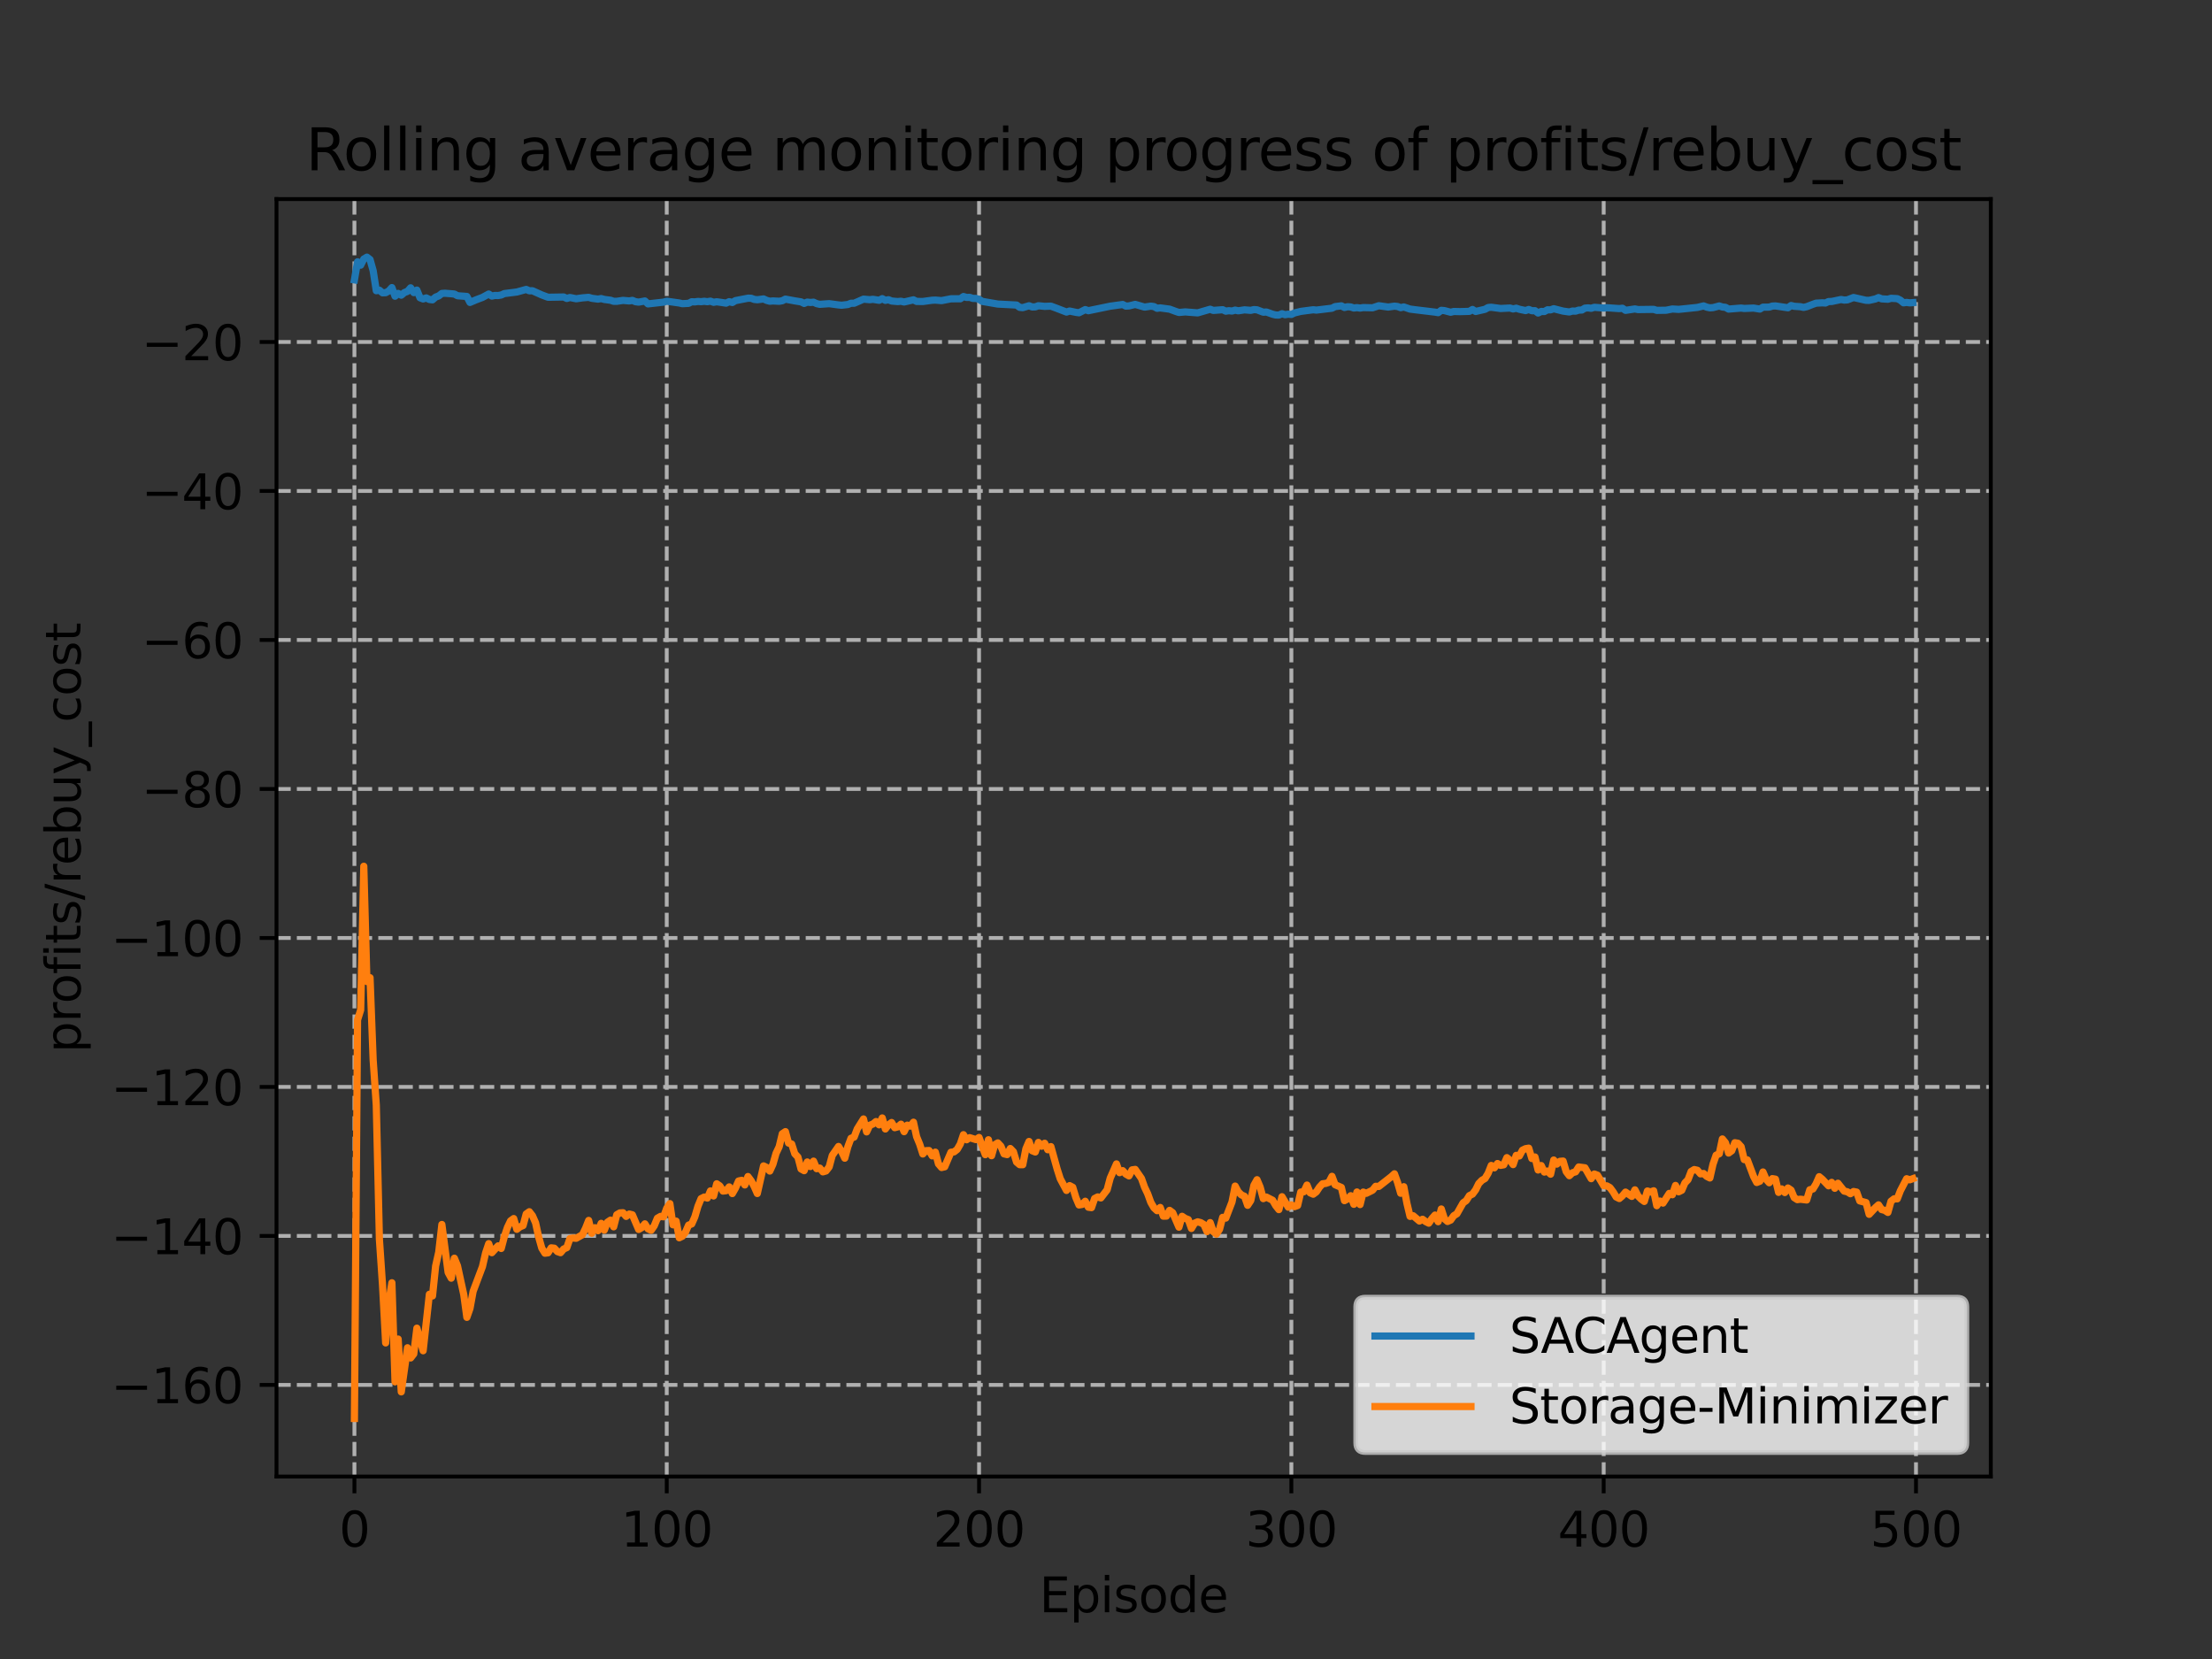 <?xml version="1.0" encoding="utf-8" standalone="no"?>
<!DOCTYPE svg PUBLIC "-//W3C//DTD SVG 1.1//EN"
  "http://www.w3.org/Graphics/SVG/1.1/DTD/svg11.dtd">
<svg xmlns:xlink="http://www.w3.org/1999/xlink" width="460.8pt" height="345.6pt" viewBox="0 0 460.8 345.6" xmlns="http://www.w3.org/2000/svg" version="1.1">
 <rect x="0" y="0" width="460.8" height="345.6" fill="#333333" stroke="none"/>
 <defs>
  <style type="text/css">*{stroke-linejoin: round; stroke-linecap: butt}</style>
 </defs>
 <g id="figure_1">
  <g id="patch_1">
   <path d="M 0 345.6 
L 460.8 345.6 
L 460.8 0 
L 0 0 
L 0 345.6 
z
" style="fill: none"/>
  </g>
  <g id="axes_1">
   <g id="patch_2">
    <path d="M 57.6 307.584 
L 414.72 307.584 
L 414.72 41.472 
L 57.6 41.472 
L 57.6 307.584 
z
" style="fill: none"/>
   </g>
   <g id="matplotlib.axis_1">
    <g id="xtick_1">
     <g id="line2d_1">
      <path d="M 73.833 307.584 
L 73.833 41.472 
" clip-path="url(#p6391b666ee)" style="fill: none; stroke-dasharray: 2.96,1.28; stroke-dashoffset: 0; stroke: #b0b0b0; stroke-width: 0.8"/>
     </g>
     <g id="line2d_2">
      <defs>
       <path id="mc2b75096ac" d="M 0 0 
L 0 3.5 
" style="stroke: #000000; stroke-width: 0.8"/>
      </defs>
      <g>
       <use xlink:href="#mc2b75096ac" x="73.833" y="307.584" style="stroke: #000000; stroke-width: 0.8"/>
      </g>
     </g>
     <g id="text_1">
      <!-- 0 -->
      <g transform="translate(70.651 322.182)scale(0.1 -0.1)">
       <defs>
        <path id="DejaVuSans-30" d="M 2034 4250 
Q 1547 4250 1301 3770 
Q 1056 3291 1056 2328 
Q 1056 1369 1301 889 
Q 1547 409 2034 409 
Q 2525 409 2770 889 
Q 3016 1369 3016 2328 
Q 3016 3291 2770 3770 
Q 2525 4250 2034 4250 
z
M 2034 4750 
Q 2819 4750 3233 4129 
Q 3647 3509 3647 2328 
Q 3647 1150 3233 529 
Q 2819 -91 2034 -91 
Q 1250 -91 836 529 
Q 422 1150 422 2328 
Q 422 3509 836 4129 
Q 1250 4750 2034 4750 
z
" transform="scale(0.016)"/>
       </defs>
       <use xlink:href="#DejaVuSans-30"/>
      </g>
     </g>
    </g>
    <g id="xtick_2">
     <g id="line2d_3">
      <path d="M 138.894 307.584 
L 138.894 41.472 
" clip-path="url(#p6391b666ee)" style="fill: none; stroke-dasharray: 2.96,1.28; stroke-dashoffset: 0; stroke: #b0b0b0; stroke-width: 0.8"/>
     </g>
     <g id="line2d_4">
      <g>
       <use xlink:href="#mc2b75096ac" x="138.894" y="307.584" style="stroke: #000000; stroke-width: 0.8"/>
      </g>
     </g>
     <g id="text_2">
      <!-- 100 -->
      <g transform="translate(129.35 322.182)scale(0.1 -0.1)">
       <defs>
        <path id="DejaVuSans-31" d="M 794 531 
L 1825 531 
L 1825 4091 
L 703 3866 
L 703 4441 
L 1819 4666 
L 2450 4666 
L 2450 531 
L 3481 531 
L 3481 0 
L 794 0 
L 794 531 
z
" transform="scale(0.016)"/>
       </defs>
       <use xlink:href="#DejaVuSans-31"/>
       <use xlink:href="#DejaVuSans-30" x="63.623"/>
       <use xlink:href="#DejaVuSans-30" x="127.246"/>
      </g>
     </g>
    </g>
    <g id="xtick_3">
     <g id="line2d_5">
      <path d="M 203.955 307.584 
L 203.955 41.472 
" clip-path="url(#p6391b666ee)" style="fill: none; stroke-dasharray: 2.96,1.28; stroke-dashoffset: 0; stroke: #b0b0b0; stroke-width: 0.8"/>
     </g>
     <g id="line2d_6">
      <g>
       <use xlink:href="#mc2b75096ac" x="203.955" y="307.584" style="stroke: #000000; stroke-width: 0.8"/>
      </g>
     </g>
     <g id="text_3">
      <!-- 200 -->
      <g transform="translate(194.411 322.182)scale(0.1 -0.1)">
       <defs>
        <path id="DejaVuSans-32" d="M 1228 531 
L 3431 531 
L 3431 0 
L 469 0 
L 469 531 
Q 828 903 1448 1529 
Q 2069 2156 2228 2338 
Q 2531 2678 2651 2914 
Q 2772 3150 2772 3378 
Q 2772 3750 2511 3984 
Q 2250 4219 1831 4219 
Q 1534 4219 1204 4116 
Q 875 4013 500 3803 
L 500 4441 
Q 881 4594 1212 4672 
Q 1544 4750 1819 4750 
Q 2544 4750 2975 4387 
Q 3406 4025 3406 3419 
Q 3406 3131 3298 2873 
Q 3191 2616 2906 2266 
Q 2828 2175 2409 1742 
Q 1991 1309 1228 531 
z
" transform="scale(0.016)"/>
       </defs>
       <use xlink:href="#DejaVuSans-32"/>
       <use xlink:href="#DejaVuSans-30" x="63.623"/>
       <use xlink:href="#DejaVuSans-30" x="127.246"/>
      </g>
     </g>
    </g>
    <g id="xtick_4">
     <g id="line2d_7">
      <path d="M 269.016 307.584 
L 269.016 41.472 
" clip-path="url(#p6391b666ee)" style="fill: none; stroke-dasharray: 2.96,1.28; stroke-dashoffset: 0; stroke: #b0b0b0; stroke-width: 0.8"/>
     </g>
     <g id="line2d_8">
      <g>
       <use xlink:href="#mc2b75096ac" x="269.016" y="307.584" style="stroke: #000000; stroke-width: 0.8"/>
      </g>
     </g>
     <g id="text_4">
      <!-- 300 -->
      <g transform="translate(259.472 322.182)scale(0.1 -0.1)">
       <defs>
        <path id="DejaVuSans-33" d="M 2597 2516 
Q 3050 2419 3304 2112 
Q 3559 1806 3559 1356 
Q 3559 666 3084 287 
Q 2609 -91 1734 -91 
Q 1441 -91 1130 -33 
Q 819 25 488 141 
L 488 750 
Q 750 597 1062 519 
Q 1375 441 1716 441 
Q 2309 441 2620 675 
Q 2931 909 2931 1356 
Q 2931 1769 2642 2001 
Q 2353 2234 1838 2234 
L 1294 2234 
L 1294 2753 
L 1863 2753 
Q 2328 2753 2575 2939 
Q 2822 3125 2822 3475 
Q 2822 3834 2567 4026 
Q 2313 4219 1838 4219 
Q 1578 4219 1281 4162 
Q 984 4106 628 3988 
L 628 4550 
Q 988 4650 1302 4700 
Q 1616 4750 1894 4750 
Q 2613 4750 3031 4423 
Q 3450 4097 3450 3541 
Q 3450 3153 3228 2886 
Q 3006 2619 2597 2516 
z
" transform="scale(0.016)"/>
       </defs>
       <use xlink:href="#DejaVuSans-33"/>
       <use xlink:href="#DejaVuSans-30" x="63.623"/>
       <use xlink:href="#DejaVuSans-30" x="127.246"/>
      </g>
     </g>
    </g>
    <g id="xtick_5">
     <g id="line2d_9">
      <path d="M 334.077 307.584 
L 334.077 41.472 
" clip-path="url(#p6391b666ee)" style="fill: none; stroke-dasharray: 2.96,1.28; stroke-dashoffset: 0; stroke: #b0b0b0; stroke-width: 0.8"/>
     </g>
     <g id="line2d_10">
      <g>
       <use xlink:href="#mc2b75096ac" x="334.077" y="307.584" style="stroke: #000000; stroke-width: 0.8"/>
      </g>
     </g>
     <g id="text_5">
      <!-- 400 -->
      <g transform="translate(324.533 322.182)scale(0.1 -0.1)">
       <defs>
        <path id="DejaVuSans-34" d="M 2419 4116 
L 825 1625 
L 2419 1625 
L 2419 4116 
z
M 2253 4666 
L 3047 4666 
L 3047 1625 
L 3713 1625 
L 3713 1100 
L 3047 1100 
L 3047 0 
L 2419 0 
L 2419 1100 
L 313 1100 
L 313 1709 
L 2253 4666 
z
" transform="scale(0.016)"/>
       </defs>
       <use xlink:href="#DejaVuSans-34"/>
       <use xlink:href="#DejaVuSans-30" x="63.623"/>
       <use xlink:href="#DejaVuSans-30" x="127.246"/>
      </g>
     </g>
    </g>
    <g id="xtick_6">
     <g id="line2d_11">
      <path d="M 399.138 307.584 
L 399.138 41.472 
" clip-path="url(#p6391b666ee)" style="fill: none; stroke-dasharray: 2.96,1.28; stroke-dashoffset: 0; stroke: #b0b0b0; stroke-width: 0.8"/>
     </g>
     <g id="line2d_12">
      <g>
       <use xlink:href="#mc2b75096ac" x="399.138" y="307.584" style="stroke: #000000; stroke-width: 0.8"/>
      </g>
     </g>
     <g id="text_6">
      <!-- 500 -->
      <g transform="translate(389.594 322.182)scale(0.1 -0.1)">
       <defs>
        <path id="DejaVuSans-35" d="M 691 4666 
L 3169 4666 
L 3169 4134 
L 1269 4134 
L 1269 2991 
Q 1406 3038 1543 3061 
Q 1681 3084 1819 3084 
Q 2600 3084 3056 2656 
Q 3513 2228 3513 1497 
Q 3513 744 3044 326 
Q 2575 -91 1722 -91 
Q 1428 -91 1123 -41 
Q 819 9 494 109 
L 494 744 
Q 775 591 1075 516 
Q 1375 441 1709 441 
Q 2250 441 2565 725 
Q 2881 1009 2881 1497 
Q 2881 1984 2565 2268 
Q 2250 2553 1709 2553 
Q 1456 2553 1204 2497 
Q 953 2441 691 2322 
L 691 4666 
z
" transform="scale(0.016)"/>
       </defs>
       <use xlink:href="#DejaVuSans-35"/>
       <use xlink:href="#DejaVuSans-30" x="63.623"/>
       <use xlink:href="#DejaVuSans-30" x="127.246"/>
      </g>
     </g>
    </g>
    <g id="text_7">
     <!-- Episode -->
     <g transform="translate(216.523 335.861)scale(0.1 -0.1)">
      <defs>
       <path id="DejaVuSans-45" d="M 628 4666 
L 3578 4666 
L 3578 4134 
L 1259 4134 
L 1259 2753 
L 3481 2753 
L 3481 2222 
L 1259 2222 
L 1259 531 
L 3634 531 
L 3634 0 
L 628 0 
L 628 4666 
z
" transform="scale(0.016)"/>
       <path id="DejaVuSans-70" d="M 1159 525 
L 1159 -1331 
L 581 -1331 
L 581 3500 
L 1159 3500 
L 1159 2969 
Q 1341 3281 1617 3432 
Q 1894 3584 2278 3584 
Q 2916 3584 3314 3078 
Q 3713 2572 3713 1747 
Q 3713 922 3314 415 
Q 2916 -91 2278 -91 
Q 1894 -91 1617 61 
Q 1341 213 1159 525 
z
M 3116 1747 
Q 3116 2381 2855 2742 
Q 2594 3103 2138 3103 
Q 1681 3103 1420 2742 
Q 1159 2381 1159 1747 
Q 1159 1113 1420 752 
Q 1681 391 2138 391 
Q 2594 391 2855 752 
Q 3116 1113 3116 1747 
z
" transform="scale(0.016)"/>
       <path id="DejaVuSans-69" d="M 603 3500 
L 1178 3500 
L 1178 0 
L 603 0 
L 603 3500 
z
M 603 4863 
L 1178 4863 
L 1178 4134 
L 603 4134 
L 603 4863 
z
" transform="scale(0.016)"/>
       <path id="DejaVuSans-73" d="M 2834 3397 
L 2834 2853 
Q 2591 2978 2328 3040 
Q 2066 3103 1784 3103 
Q 1356 3103 1142 2972 
Q 928 2841 928 2578 
Q 928 2378 1081 2264 
Q 1234 2150 1697 2047 
L 1894 2003 
Q 2506 1872 2764 1633 
Q 3022 1394 3022 966 
Q 3022 478 2636 193 
Q 2250 -91 1575 -91 
Q 1294 -91 989 -36 
Q 684 19 347 128 
L 347 722 
Q 666 556 975 473 
Q 1284 391 1588 391 
Q 1994 391 2212 530 
Q 2431 669 2431 922 
Q 2431 1156 2273 1281 
Q 2116 1406 1581 1522 
L 1381 1569 
Q 847 1681 609 1914 
Q 372 2147 372 2553 
Q 372 3047 722 3315 
Q 1072 3584 1716 3584 
Q 2034 3584 2315 3537 
Q 2597 3491 2834 3397 
z
" transform="scale(0.016)"/>
       <path id="DejaVuSans-6f" d="M 1959 3097 
Q 1497 3097 1228 2736 
Q 959 2375 959 1747 
Q 959 1119 1226 758 
Q 1494 397 1959 397 
Q 2419 397 2687 759 
Q 2956 1122 2956 1747 
Q 2956 2369 2687 2733 
Q 2419 3097 1959 3097 
z
M 1959 3584 
Q 2709 3584 3137 3096 
Q 3566 2609 3566 1747 
Q 3566 888 3137 398 
Q 2709 -91 1959 -91 
Q 1206 -91 779 398 
Q 353 888 353 1747 
Q 353 2609 779 3096 
Q 1206 3584 1959 3584 
z
" transform="scale(0.016)"/>
       <path id="DejaVuSans-64" d="M 2906 2969 
L 2906 4863 
L 3481 4863 
L 3481 0 
L 2906 0 
L 2906 525 
Q 2725 213 2448 61 
Q 2172 -91 1784 -91 
Q 1150 -91 751 415 
Q 353 922 353 1747 
Q 353 2572 751 3078 
Q 1150 3584 1784 3584 
Q 2172 3584 2448 3432 
Q 2725 3281 2906 2969 
z
M 947 1747 
Q 947 1113 1208 752 
Q 1469 391 1925 391 
Q 2381 391 2643 752 
Q 2906 1113 2906 1747 
Q 2906 2381 2643 2742 
Q 2381 3103 1925 3103 
Q 1469 3103 1208 2742 
Q 947 2381 947 1747 
z
" transform="scale(0.016)"/>
       <path id="DejaVuSans-65" d="M 3597 1894 
L 3597 1613 
L 953 1613 
Q 991 1019 1311 708 
Q 1631 397 2203 397 
Q 2534 397 2845 478 
Q 3156 559 3463 722 
L 3463 178 
Q 3153 47 2828 -22 
Q 2503 -91 2169 -91 
Q 1331 -91 842 396 
Q 353 884 353 1716 
Q 353 2575 817 3079 
Q 1281 3584 2069 3584 
Q 2775 3584 3186 3129 
Q 3597 2675 3597 1894 
z
M 3022 2063 
Q 3016 2534 2758 2815 
Q 2500 3097 2075 3097 
Q 1594 3097 1305 2825 
Q 1016 2553 972 2059 
L 3022 2063 
z
" transform="scale(0.016)"/>
      </defs>
      <use xlink:href="#DejaVuSans-45"/>
      <use xlink:href="#DejaVuSans-70" x="63.184"/>
      <use xlink:href="#DejaVuSans-69" x="126.66"/>
      <use xlink:href="#DejaVuSans-73" x="154.443"/>
      <use xlink:href="#DejaVuSans-6f" x="206.543"/>
      <use xlink:href="#DejaVuSans-64" x="267.725"/>
      <use xlink:href="#DejaVuSans-65" x="331.201"/>
     </g>
    </g>
   </g>
   <g id="matplotlib.axis_2">
    <g id="ytick_1">
     <g id="line2d_13">
      <path d="M 57.6 288.505 
L 414.72 288.505 
" clip-path="url(#p6391b666ee)" style="fill: none; stroke-dasharray: 2.96,1.28; stroke-dashoffset: 0; stroke: #b0b0b0; stroke-width: 0.8"/>
     </g>
     <g id="line2d_14">
      <defs>
       <path id="m931d2100d6" d="M 0 0 
L -3.5 0 
" style="stroke: #000000; stroke-width: 0.8"/>
      </defs>
      <g>
       <use xlink:href="#m931d2100d6" x="57.6" y="288.505" style="stroke: #000000; stroke-width: 0.8"/>
      </g>
     </g>
     <g id="text_8">
      <!-- −160 -->
      <g transform="translate(23.133 292.304)scale(0.1 -0.1)">
       <defs>
        <path id="DejaVuSans-2212" d="M 678 2272 
L 4684 2272 
L 4684 1741 
L 678 1741 
L 678 2272 
z
" transform="scale(0.016)"/>
        <path id="DejaVuSans-36" d="M 2113 2584 
Q 1688 2584 1439 2293 
Q 1191 2003 1191 1497 
Q 1191 994 1439 701 
Q 1688 409 2113 409 
Q 2538 409 2786 701 
Q 3034 994 3034 1497 
Q 3034 2003 2786 2293 
Q 2538 2584 2113 2584 
z
M 3366 4563 
L 3366 3988 
Q 3128 4100 2886 4159 
Q 2644 4219 2406 4219 
Q 1781 4219 1451 3797 
Q 1122 3375 1075 2522 
Q 1259 2794 1537 2939 
Q 1816 3084 2150 3084 
Q 2853 3084 3261 2657 
Q 3669 2231 3669 1497 
Q 3669 778 3244 343 
Q 2819 -91 2113 -91 
Q 1303 -91 875 529 
Q 447 1150 447 2328 
Q 447 3434 972 4092 
Q 1497 4750 2381 4750 
Q 2619 4750 2861 4703 
Q 3103 4656 3366 4563 
z
" transform="scale(0.016)"/>
       </defs>
       <use xlink:href="#DejaVuSans-2212"/>
       <use xlink:href="#DejaVuSans-31" x="83.789"/>
       <use xlink:href="#DejaVuSans-36" x="147.412"/>
       <use xlink:href="#DejaVuSans-30" x="211.035"/>
      </g>
     </g>
    </g>
    <g id="ytick_2">
     <g id="line2d_15">
      <path d="M 57.6 257.467 
L 414.72 257.467 
" clip-path="url(#p6391b666ee)" style="fill: none; stroke-dasharray: 2.96,1.28; stroke-dashoffset: 0; stroke: #b0b0b0; stroke-width: 0.8"/>
     </g>
     <g id="line2d_16">
      <g>
       <use xlink:href="#m931d2100d6" x="57.6" y="257.467" style="stroke: #000000; stroke-width: 0.8"/>
      </g>
     </g>
     <g id="text_9">
      <!-- −140 -->
      <g transform="translate(23.133 261.267)scale(0.1 -0.1)">
       <use xlink:href="#DejaVuSans-2212"/>
       <use xlink:href="#DejaVuSans-31" x="83.789"/>
       <use xlink:href="#DejaVuSans-34" x="147.412"/>
       <use xlink:href="#DejaVuSans-30" x="211.035"/>
      </g>
     </g>
    </g>
    <g id="ytick_3">
     <g id="line2d_17">
      <path d="M 57.6 226.43 
L 414.72 226.43 
" clip-path="url(#p6391b666ee)" style="fill: none; stroke-dasharray: 2.96,1.28; stroke-dashoffset: 0; stroke: #b0b0b0; stroke-width: 0.8"/>
     </g>
     <g id="line2d_18">
      <g>
       <use xlink:href="#m931d2100d6" x="57.6" y="226.43" style="stroke: #000000; stroke-width: 0.8"/>
      </g>
     </g>
     <g id="text_10">
      <!-- −120 -->
      <g transform="translate(23.133 230.229)scale(0.1 -0.1)">
       <use xlink:href="#DejaVuSans-2212"/>
       <use xlink:href="#DejaVuSans-31" x="83.789"/>
       <use xlink:href="#DejaVuSans-32" x="147.412"/>
       <use xlink:href="#DejaVuSans-30" x="211.035"/>
      </g>
     </g>
    </g>
    <g id="ytick_4">
     <g id="line2d_19">
      <path d="M 57.6 195.393 
L 414.72 195.393 
" clip-path="url(#p6391b666ee)" style="fill: none; stroke-dasharray: 2.96,1.28; stroke-dashoffset: 0; stroke: #b0b0b0; stroke-width: 0.8"/>
     </g>
     <g id="line2d_20">
      <g>
       <use xlink:href="#m931d2100d6" x="57.6" y="195.393" style="stroke: #000000; stroke-width: 0.8"/>
      </g>
     </g>
     <g id="text_11">
      <!-- −100 -->
      <g transform="translate(23.133 199.192)scale(0.1 -0.1)">
       <use xlink:href="#DejaVuSans-2212"/>
       <use xlink:href="#DejaVuSans-31" x="83.789"/>
       <use xlink:href="#DejaVuSans-30" x="147.412"/>
       <use xlink:href="#DejaVuSans-30" x="211.035"/>
      </g>
     </g>
    </g>
    <g id="ytick_5">
     <g id="line2d_21">
      <path d="M 57.6 164.355 
L 414.72 164.355 
" clip-path="url(#p6391b666ee)" style="fill: none; stroke-dasharray: 2.96,1.28; stroke-dashoffset: 0; stroke: #b0b0b0; stroke-width: 0.8"/>
     </g>
     <g id="line2d_22">
      <g>
       <use xlink:href="#m931d2100d6" x="57.6" y="164.355" style="stroke: #000000; stroke-width: 0.8"/>
      </g>
     </g>
     <g id="text_12">
      <!-- −80 -->
      <g transform="translate(29.495 168.155)scale(0.1 -0.1)">
       <defs>
        <path id="DejaVuSans-38" d="M 2034 2216 
Q 1584 2216 1326 1975 
Q 1069 1734 1069 1313 
Q 1069 891 1326 650 
Q 1584 409 2034 409 
Q 2484 409 2743 651 
Q 3003 894 3003 1313 
Q 3003 1734 2745 1975 
Q 2488 2216 2034 2216 
z
M 1403 2484 
Q 997 2584 770 2862 
Q 544 3141 544 3541 
Q 544 4100 942 4425 
Q 1341 4750 2034 4750 
Q 2731 4750 3128 4425 
Q 3525 4100 3525 3541 
Q 3525 3141 3298 2862 
Q 3072 2584 2669 2484 
Q 3125 2378 3379 2068 
Q 3634 1759 3634 1313 
Q 3634 634 3220 271 
Q 2806 -91 2034 -91 
Q 1263 -91 848 271 
Q 434 634 434 1313 
Q 434 1759 690 2068 
Q 947 2378 1403 2484 
z
M 1172 3481 
Q 1172 3119 1398 2916 
Q 1625 2713 2034 2713 
Q 2441 2713 2670 2916 
Q 2900 3119 2900 3481 
Q 2900 3844 2670 4047 
Q 2441 4250 2034 4250 
Q 1625 4250 1398 4047 
Q 1172 3844 1172 3481 
z
" transform="scale(0.016)"/>
       </defs>
       <use xlink:href="#DejaVuSans-2212"/>
       <use xlink:href="#DejaVuSans-38" x="83.789"/>
       <use xlink:href="#DejaVuSans-30" x="147.412"/>
      </g>
     </g>
    </g>
    <g id="ytick_6">
     <g id="line2d_23">
      <path d="M 57.6 133.318 
L 414.72 133.318 
" clip-path="url(#p6391b666ee)" style="fill: none; stroke-dasharray: 2.96,1.28; stroke-dashoffset: 0; stroke: #b0b0b0; stroke-width: 0.8"/>
     </g>
     <g id="line2d_24">
      <g>
       <use xlink:href="#m931d2100d6" x="57.6" y="133.318" style="stroke: #000000; stroke-width: 0.8"/>
      </g>
     </g>
     <g id="text_13">
      <!-- −60 -->
      <g transform="translate(29.495 137.117)scale(0.1 -0.1)">
       <use xlink:href="#DejaVuSans-2212"/>
       <use xlink:href="#DejaVuSans-36" x="83.789"/>
       <use xlink:href="#DejaVuSans-30" x="147.412"/>
      </g>
     </g>
    </g>
    <g id="ytick_7">
     <g id="line2d_25">
      <path d="M 57.6 102.281 
L 414.72 102.281 
" clip-path="url(#p6391b666ee)" style="fill: none; stroke-dasharray: 2.96,1.28; stroke-dashoffset: 0; stroke: #b0b0b0; stroke-width: 0.8"/>
     </g>
     <g id="line2d_26">
      <g>
       <use xlink:href="#m931d2100d6" x="57.6" y="102.281" style="stroke: #000000; stroke-width: 0.8"/>
      </g>
     </g>
     <g id="text_14">
      <!-- −40 -->
      <g transform="translate(29.495 106.08)scale(0.1 -0.1)">
       <use xlink:href="#DejaVuSans-2212"/>
       <use xlink:href="#DejaVuSans-34" x="83.789"/>
       <use xlink:href="#DejaVuSans-30" x="147.412"/>
      </g>
     </g>
    </g>
    <g id="ytick_8">
     <g id="line2d_27">
      <path d="M 57.6 71.243 
L 414.72 71.243 
" clip-path="url(#p6391b666ee)" style="fill: none; stroke-dasharray: 2.96,1.28; stroke-dashoffset: 0; stroke: #b0b0b0; stroke-width: 0.8"/>
     </g>
     <g id="line2d_28">
      <g>
       <use xlink:href="#m931d2100d6" x="57.6" y="71.243" style="stroke: #000000; stroke-width: 0.8"/>
      </g>
     </g>
     <g id="text_15">
      <!-- −20 -->
      <g transform="translate(29.495 75.043)scale(0.1 -0.1)">
       <use xlink:href="#DejaVuSans-2212"/>
       <use xlink:href="#DejaVuSans-32" x="83.789"/>
       <use xlink:href="#DejaVuSans-30" x="147.412"/>
      </g>
     </g>
    </g>
    <g id="text_16">
     <!-- profits/rebuy_cost -->
     <g transform="translate(16.775 219.298)rotate(-90)scale(0.1 -0.1)">
      <defs>
       <path id="DejaVuSans-72" d="M 2631 2963 
Q 2534 3019 2420 3045 
Q 2306 3072 2169 3072 
Q 1681 3072 1420 2755 
Q 1159 2438 1159 1844 
L 1159 0 
L 581 0 
L 581 3500 
L 1159 3500 
L 1159 2956 
Q 1341 3275 1631 3429 
Q 1922 3584 2338 3584 
Q 2397 3584 2469 3576 
Q 2541 3569 2628 3553 
L 2631 2963 
z
" transform="scale(0.016)"/>
       <path id="DejaVuSans-66" d="M 2375 4863 
L 2375 4384 
L 1825 4384 
Q 1516 4384 1395 4259 
Q 1275 4134 1275 3809 
L 1275 3500 
L 2222 3500 
L 2222 3053 
L 1275 3053 
L 1275 0 
L 697 0 
L 697 3053 
L 147 3053 
L 147 3500 
L 697 3500 
L 697 3744 
Q 697 4328 969 4595 
Q 1241 4863 1831 4863 
L 2375 4863 
z
" transform="scale(0.016)"/>
       <path id="DejaVuSans-74" d="M 1172 4494 
L 1172 3500 
L 2356 3500 
L 2356 3053 
L 1172 3053 
L 1172 1153 
Q 1172 725 1289 603 
Q 1406 481 1766 481 
L 2356 481 
L 2356 0 
L 1766 0 
Q 1100 0 847 248 
Q 594 497 594 1153 
L 594 3053 
L 172 3053 
L 172 3500 
L 594 3500 
L 594 4494 
L 1172 4494 
z
" transform="scale(0.016)"/>
       <path id="DejaVuSans-2f" d="M 1625 4666 
L 2156 4666 
L 531 -594 
L 0 -594 
L 1625 4666 
z
" transform="scale(0.016)"/>
       <path id="DejaVuSans-62" d="M 3116 1747 
Q 3116 2381 2855 2742 
Q 2594 3103 2138 3103 
Q 1681 3103 1420 2742 
Q 1159 2381 1159 1747 
Q 1159 1113 1420 752 
Q 1681 391 2138 391 
Q 2594 391 2855 752 
Q 3116 1113 3116 1747 
z
M 1159 2969 
Q 1341 3281 1617 3432 
Q 1894 3584 2278 3584 
Q 2916 3584 3314 3078 
Q 3713 2572 3713 1747 
Q 3713 922 3314 415 
Q 2916 -91 2278 -91 
Q 1894 -91 1617 61 
Q 1341 213 1159 525 
L 1159 0 
L 581 0 
L 581 4863 
L 1159 4863 
L 1159 2969 
z
" transform="scale(0.016)"/>
       <path id="DejaVuSans-75" d="M 544 1381 
L 544 3500 
L 1119 3500 
L 1119 1403 
Q 1119 906 1312 657 
Q 1506 409 1894 409 
Q 2359 409 2629 706 
Q 2900 1003 2900 1516 
L 2900 3500 
L 3475 3500 
L 3475 0 
L 2900 0 
L 2900 538 
Q 2691 219 2414 64 
Q 2138 -91 1772 -91 
Q 1169 -91 856 284 
Q 544 659 544 1381 
z
M 1991 3584 
L 1991 3584 
z
" transform="scale(0.016)"/>
       <path id="DejaVuSans-79" d="M 2059 -325 
Q 1816 -950 1584 -1140 
Q 1353 -1331 966 -1331 
L 506 -1331 
L 506 -850 
L 844 -850 
Q 1081 -850 1212 -737 
Q 1344 -625 1503 -206 
L 1606 56 
L 191 3500 
L 800 3500 
L 1894 763 
L 2988 3500 
L 3597 3500 
L 2059 -325 
z
" transform="scale(0.016)"/>
       <path id="DejaVuSans-5f" d="M 3263 -1063 
L 3263 -1509 
L -63 -1509 
L -63 -1063 
L 3263 -1063 
z
" transform="scale(0.016)"/>
       <path id="DejaVuSans-63" d="M 3122 3366 
L 3122 2828 
Q 2878 2963 2633 3030 
Q 2388 3097 2138 3097 
Q 1578 3097 1268 2742 
Q 959 2388 959 1747 
Q 959 1106 1268 751 
Q 1578 397 2138 397 
Q 2388 397 2633 464 
Q 2878 531 3122 666 
L 3122 134 
Q 2881 22 2623 -34 
Q 2366 -91 2075 -91 
Q 1284 -91 818 406 
Q 353 903 353 1747 
Q 353 2603 823 3093 
Q 1294 3584 2113 3584 
Q 2378 3584 2631 3529 
Q 2884 3475 3122 3366 
z
" transform="scale(0.016)"/>
      </defs>
      <use xlink:href="#DejaVuSans-70"/>
      <use xlink:href="#DejaVuSans-72" x="63.477"/>
      <use xlink:href="#DejaVuSans-6f" x="102.34"/>
      <use xlink:href="#DejaVuSans-66" x="163.521"/>
      <use xlink:href="#DejaVuSans-69" x="198.727"/>
      <use xlink:href="#DejaVuSans-74" x="226.51"/>
      <use xlink:href="#DejaVuSans-73" x="265.719"/>
      <use xlink:href="#DejaVuSans-2f" x="317.818"/>
      <use xlink:href="#DejaVuSans-72" x="351.51"/>
      <use xlink:href="#DejaVuSans-65" x="390.373"/>
      <use xlink:href="#DejaVuSans-62" x="451.896"/>
      <use xlink:href="#DejaVuSans-75" x="515.373"/>
      <use xlink:href="#DejaVuSans-79" x="578.752"/>
      <use xlink:href="#DejaVuSans-5f" x="637.932"/>
      <use xlink:href="#DejaVuSans-63" x="687.932"/>
      <use xlink:href="#DejaVuSans-6f" x="742.912"/>
      <use xlink:href="#DejaVuSans-73" x="804.094"/>
      <use xlink:href="#DejaVuSans-74" x="856.193"/>
     </g>
    </g>
   </g>
   <g id="line2d_29">
    <path d="M 73.833 58.304 
L 74.483 54.538 
L 75.134 55.24 
L 75.785 53.954 
L 76.435 53.568 
L 77.086 54.069 
L 77.736 56.39 
L 78.387 60.562 
L 79.038 60.456 
L 79.688 61 
L 80.339 60.973 
L 80.989 60.622 
L 81.64 59.907 
L 82.291 61.707 
L 82.941 61.121 
L 83.592 61.489 
L 84.242 60.946 
L 84.893 60.698 
L 85.544 59.956 
L 86.194 60.955 
L 86.845 60.429 
L 87.496 62.029 
L 88.146 62.277 
L 88.797 62.064 
L 89.447 62.387 
L 90.098 62.46 
L 90.749 61.89 
L 91.399 61.643 
L 92.05 61.133 
L 92.7 61.088 
L 94.002 61.193 
L 94.652 61.25 
L 95.303 61.607 
L 97.255 61.755 
L 97.905 62.999 
L 99.207 62.445 
L 100.508 61.957 
L 101.809 61.248 
L 102.46 61.678 
L 103.11 61.547 
L 103.761 61.562 
L 104.411 61.454 
L 105.062 61.157 
L 107.664 60.831 
L 109.616 60.291 
L 110.267 60.578 
L 110.918 60.568 
L 112.869 61.441 
L 114.171 61.924 
L 117.424 61.87 
L 118.074 62.172 
L 118.725 61.975 
L 120.026 62.236 
L 121.327 62.052 
L 122.629 61.942 
L 123.279 62.138 
L 124.58 62.314 
L 125.231 62.196 
L 125.882 62.377 
L 127.183 62.545 
L 127.833 62.768 
L 128.484 62.769 
L 129.785 62.576 
L 131.086 62.688 
L 131.737 62.578 
L 132.388 62.847 
L 133.038 62.939 
L 134.339 62.699 
L 134.99 63.308 
L 138.243 62.939 
L 138.894 62.75 
L 141.496 63.116 
L 142.147 63.265 
L 143.448 63.196 
L 144.099 62.859 
L 144.749 62.89 
L 145.4 62.795 
L 146.05 62.845 
L 146.701 62.765 
L 147.352 62.846 
L 148.002 62.737 
L 148.653 62.975 
L 149.304 62.865 
L 150.605 63.048 
L 151.255 63.155 
L 151.906 62.844 
L 152.557 63.016 
L 153.207 62.626 
L 155.81 62.122 
L 156.46 62.123 
L 157.111 62.37 
L 157.761 62.445 
L 159.063 62.273 
L 159.713 62.575 
L 160.364 62.75 
L 161.015 62.692 
L 162.316 62.759 
L 162.966 62.649 
L 163.617 62.314 
L 165.569 62.675 
L 166.87 62.882 
L 167.521 63.208 
L 168.171 62.933 
L 168.822 63.014 
L 169.472 62.949 
L 170.123 63.25 
L 170.774 63.398 
L 172.725 63.258 
L 174.677 63.521 
L 175.328 63.583 
L 176.629 63.434 
L 177.28 63.17 
L 177.93 63.176 
L 179.882 62.316 
L 181.183 62.434 
L 181.834 62.351 
L 183.135 62.555 
L 183.786 62.216 
L 184.436 62.568 
L 185.087 62.435 
L 185.738 62.709 
L 187.039 62.821 
L 187.69 62.757 
L 188.34 62.909 
L 190.292 62.461 
L 190.943 62.791 
L 192.244 62.806 
L 194.196 62.543 
L 194.846 62.515 
L 196.147 62.623 
L 198.099 62.245 
L 200.051 62.243 
L 200.702 61.771 
L 201.352 61.961 
L 202.003 61.941 
L 202.654 62.164 
L 203.304 62.164 
L 203.955 62.368 
L 204.605 62.782 
L 207.858 63.341 
L 211.762 63.545 
L 212.413 64.023 
L 213.063 64.089 
L 214.365 63.695 
L 215.015 63.946 
L 215.666 63.929 
L 216.316 63.693 
L 217.618 63.821 
L 218.919 63.775 
L 220.22 64.257 
L 222.172 65.011 
L 222.822 64.795 
L 224.124 65.068 
L 224.774 65.157 
L 226.076 64.497 
L 226.726 64.726 
L 231.28 63.785 
L 233.883 63.43 
L 234.533 63.765 
L 235.184 63.729 
L 236.485 63.41 
L 238.437 63.976 
L 239.738 63.776 
L 240.389 63.867 
L 241.04 64.223 
L 241.69 64.141 
L 243.642 64.4 
L 244.943 64.877 
L 245.594 65.095 
L 246.895 64.976 
L 249.498 65.178 
L 252.1 64.421 
L 252.751 64.669 
L 254.702 64.518 
L 255.353 64.823 
L 256.004 64.722 
L 256.654 64.797 
L 257.305 64.601 
L 257.955 64.747 
L 259.257 64.546 
L 260.558 64.655 
L 261.208 64.494 
L 261.859 64.539 
L 263.16 65.039 
L 263.811 64.997 
L 265.112 65.461 
L 265.763 65.62 
L 266.413 65.634 
L 267.064 65.35 
L 267.715 65.558 
L 268.365 65.454 
L 269.016 65.506 
L 269.666 65.192 
L 270.968 64.871 
L 273.57 64.527 
L 274.221 64.6 
L 277.474 64.205 
L 278.124 63.874 
L 279.426 63.714 
L 280.076 64.051 
L 280.727 63.899 
L 281.377 63.943 
L 282.028 64.164 
L 282.679 64.083 
L 283.329 64.178 
L 283.98 64.073 
L 285.932 64.12 
L 287.233 63.689 
L 289.185 63.965 
L 290.486 63.778 
L 291.137 63.85 
L 291.787 64.093 
L 292.438 63.946 
L 293.739 64.388 
L 295.04 64.554 
L 298.944 65.021 
L 299.595 65.134 
L 300.245 64.649 
L 300.896 64.705 
L 302.197 65.048 
L 302.848 64.888 
L 304.149 64.917 
L 305.45 64.882 
L 306.101 64.856 
L 306.751 64.471 
L 307.402 64.884 
L 309.354 64.434 
L 310.004 64.062 
L 310.655 64.006 
L 312.607 64.266 
L 314.559 64.168 
L 315.209 64.36 
L 315.86 64.203 
L 316.51 64.424 
L 317.812 64.699 
L 318.462 64.466 
L 319.113 64.731 
L 319.763 64.721 
L 320.414 65.209 
L 321.065 64.881 
L 321.715 64.899 
L 322.366 64.541 
L 323.016 64.549 
L 323.667 64.312 
L 325.619 64.808 
L 326.92 64.99 
L 327.571 64.798 
L 328.221 64.82 
L 328.872 64.604 
L 329.523 64.583 
L 330.173 64.193 
L 330.824 64.134 
L 331.474 64.225 
L 332.125 64.017 
L 334.077 64.17 
L 334.727 64.104 
L 337.33 64.288 
L 337.981 64.209 
L 338.631 64.652 
L 340.583 64.357 
L 341.234 64.489 
L 344.487 64.446 
L 345.137 64.656 
L 347.089 64.627 
L 348.39 64.368 
L 349.691 64.448 
L 353.595 64.04 
L 354.896 63.727 
L 355.547 63.986 
L 356.198 64.123 
L 356.848 64.083 
L 358.149 63.74 
L 358.8 63.953 
L 359.451 64.022 
L 360.101 64.388 
L 362.704 64.176 
L 363.354 64.259 
L 365.306 64.176 
L 366.607 64.386 
L 367.258 63.989 
L 368.559 63.975 
L 369.21 63.763 
L 369.86 63.73 
L 372.463 64.115 
L 373.113 63.647 
L 373.764 63.807 
L 375.065 63.894 
L 375.716 64.035 
L 376.367 63.892 
L 377.668 63.383 
L 378.318 63.155 
L 379.62 63.083 
L 380.27 63.123 
L 380.921 62.816 
L 381.571 62.805 
L 383.523 62.391 
L 384.174 62.51 
L 384.824 62.472 
L 386.126 61.974 
L 388.728 62.559 
L 389.379 62.568 
L 390.68 62.277 
L 391.331 61.994 
L 391.981 62.254 
L 393.282 62.334 
L 393.933 62.141 
L 395.234 62.212 
L 395.885 62.535 
L 396.535 63.083 
L 397.186 62.998 
L 397.837 63.09 
L 398.487 63.041 
L 398.487 63.041 
" clip-path="url(#p6391b666ee)" style="fill: none; stroke: #1f77b4; stroke-width: 1.5; stroke-linecap: square"/>
   </g>
   <g id="line2d_30">
    <path d="M 73.833 295.488 
L 74.483 212.463 
L 75.134 210.394 
L 75.785 180.456 
L 76.435 204.471 
L 77.086 203.669 
L 77.736 220.814 
L 78.387 230.206 
L 79.038 258.194 
L 79.688 267.743 
L 80.339 279.753 
L 80.989 271.3 
L 81.64 267.222 
L 82.291 287.863 
L 82.941 278.949 
L 83.592 289.949 
L 84.893 280.764 
L 85.544 282.886 
L 86.194 282.051 
L 86.845 276.683 
L 88.146 281.384 
L 89.447 269.619 
L 90.098 269.973 
L 90.749 263.733 
L 91.399 260.829 
L 92.05 255.081 
L 93.351 265.072 
L 94.002 266.267 
L 94.652 262.111 
L 95.303 263.692 
L 96.604 269.661 
L 97.255 274.428 
L 97.905 272.576 
L 98.556 269.025 
L 100.508 263.848 
L 101.158 261.02 
L 101.809 259.079 
L 102.46 260.957 
L 103.761 259.538 
L 104.411 260.076 
L 105.062 257.64 
L 105.713 255.687 
L 106.363 254.327 
L 107.014 253.85 
L 107.664 256.085 
L 108.315 255.572 
L 108.966 255.303 
L 109.616 252.896 
L 110.267 252.425 
L 110.918 253.254 
L 111.568 254.733 
L 112.219 257.721 
L 112.869 260.022 
L 113.52 261.068 
L 114.171 260.98 
L 114.821 259.95 
L 115.472 260.025 
L 116.122 260.733 
L 116.773 260.956 
L 117.424 260.192 
L 118.074 259.905 
L 118.725 258.013 
L 119.375 257.902 
L 120.026 257.959 
L 121.327 257.217 
L 121.978 255.881 
L 122.629 254.239 
L 123.279 256.916 
L 123.93 255.755 
L 124.58 256.374 
L 125.231 254.845 
L 125.882 256.265 
L 126.532 254.62 
L 127.183 254.178 
L 127.833 255.57 
L 128.484 253.05 
L 129.135 252.673 
L 129.785 252.635 
L 130.436 253.395 
L 131.086 252.905 
L 131.737 253.067 
L 133.038 256.113 
L 133.689 255.739 
L 134.339 254.95 
L 134.99 255.99 
L 135.641 256.297 
L 136.291 255.353 
L 136.942 253.775 
L 137.593 253.401 
L 138.243 253.48 
L 138.894 251.684 
L 139.544 250.735 
L 140.195 255.152 
L 140.846 254.38 
L 141.496 257.853 
L 142.147 257.534 
L 142.797 256.698 
L 143.448 255.213 
L 144.099 254.967 
L 144.749 253.488 
L 145.4 251.279 
L 146.05 249.696 
L 146.701 249.37 
L 147.352 249.578 
L 148.002 248.087 
L 148.653 249.14 
L 149.304 246.605 
L 149.954 247.051 
L 150.605 248.121 
L 151.255 248.044 
L 151.906 247.251 
L 152.557 248.644 
L 153.207 247.504 
L 153.858 246.025 
L 154.508 245.883 
L 155.159 246.843 
L 155.81 245.095 
L 156.46 245.96 
L 157.111 247.15 
L 157.761 248.629 
L 159.063 242.878 
L 159.713 243.202 
L 160.364 243.951 
L 161.015 242.537 
L 161.665 240.259 
L 162.316 238.884 
L 162.966 236.181 
L 163.617 235.741 
L 164.268 238.114 
L 164.918 238.322 
L 165.569 240.346 
L 166.219 241.034 
L 166.87 243.512 
L 167.521 243.874 
L 168.171 242.061 
L 168.822 243.014 
L 169.472 241.886 
L 170.123 243.453 
L 170.774 243.334 
L 171.424 244.122 
L 172.075 243.931 
L 172.725 243.1 
L 173.376 240.695 
L 174.677 238.832 
L 175.328 239.888 
L 175.979 241.271 
L 176.629 238.878 
L 177.28 237.126 
L 177.93 236.877 
L 178.581 235.173 
L 179.882 233.1 
L 180.533 235.792 
L 181.183 234.406 
L 181.834 234.168 
L 182.485 233.64 
L 183.135 234.324 
L 183.786 232.891 
L 184.436 235.183 
L 185.087 234.334 
L 185.738 233.842 
L 186.388 234.918 
L 187.039 234.742 
L 187.69 234.189 
L 188.34 235.747 
L 188.991 234.391 
L 189.641 234.594 
L 190.292 233.777 
L 190.943 236.783 
L 191.593 238.363 
L 192.244 240.394 
L 192.894 239.706 
L 193.545 239.679 
L 194.196 240.789 
L 194.846 240.012 
L 195.497 242.455 
L 196.147 243.216 
L 196.798 243.066 
L 198.099 240.037 
L 198.75 239.951 
L 199.401 239.443 
L 200.051 238.313 
L 200.702 236.376 
L 201.352 237.435 
L 202.003 237 
L 203.304 237.399 
L 203.955 236.954 
L 205.256 240.541 
L 205.907 237.431 
L 206.557 240.756 
L 207.208 238.488 
L 207.858 238.089 
L 208.509 238.783 
L 209.16 240.369 
L 209.81 240.523 
L 210.461 239.257 
L 211.112 239.933 
L 211.762 242.073 
L 212.413 242.622 
L 213.063 242.633 
L 213.714 239.31 
L 214.365 237.79 
L 215.015 239.72 
L 215.666 239.98 
L 216.316 237.986 
L 216.967 238.781 
L 217.618 238.159 
L 218.268 239.513 
L 218.919 238.86 
L 220.22 243.523 
L 220.871 245.558 
L 222.172 247.99 
L 222.822 246.987 
L 223.473 247.333 
L 224.124 249.488 
L 224.774 251.015 
L 225.425 250.909 
L 226.076 250.245 
L 226.726 251.484 
L 227.377 251.571 
L 228.027 249.67 
L 228.678 249.339 
L 229.329 249.551 
L 230.63 247.87 
L 231.28 245.427 
L 232.582 242.465 
L 233.232 244.288 
L 233.883 243.869 
L 234.533 244.58 
L 235.184 244.959 
L 235.835 243.706 
L 236.485 243.61 
L 237.787 245.496 
L 238.437 247.319 
L 239.088 248.694 
L 239.738 250.481 
L 240.389 251.603 
L 241.04 252.206 
L 241.69 251.538 
L 242.341 253.347 
L 242.991 253.333 
L 243.642 252.143 
L 244.293 252.627 
L 245.594 255.639 
L 246.244 253.377 
L 246.895 253.811 
L 247.546 254.068 
L 248.196 255.906 
L 248.847 254.809 
L 249.498 254.528 
L 250.148 254.706 
L 250.799 255.095 
L 251.449 256.575 
L 252.1 254.689 
L 252.751 256.573 
L 253.401 257.092 
L 254.052 256.094 
L 254.702 253.593 
L 255.353 253.755 
L 256.654 250.377 
L 257.305 247.08 
L 257.955 248.287 
L 258.606 248.924 
L 259.257 249.209 
L 259.907 251.087 
L 260.558 250.098 
L 261.208 246.921 
L 261.859 245.757 
L 262.51 247.298 
L 263.16 249.695 
L 263.811 249.372 
L 265.112 250.036 
L 265.763 251.158 
L 266.413 251.986 
L 267.064 249.299 
L 268.365 251.473 
L 269.016 250.984 
L 269.666 251.364 
L 270.317 251.128 
L 270.968 248.329 
L 271.618 248.264 
L 272.269 246.872 
L 272.919 248.487 
L 273.57 248.775 
L 274.221 248.288 
L 274.871 247.301 
L 275.522 246.602 
L 276.173 246.523 
L 276.823 246.304 
L 277.474 245.052 
L 278.124 246.798 
L 279.426 247.36 
L 280.076 250.115 
L 280.727 249.764 
L 281.377 249.088 
L 282.028 250.878 
L 282.679 248.313 
L 283.329 250.933 
L 283.98 248.331 
L 284.63 248.588 
L 285.932 247.94 
L 286.582 247.127 
L 287.233 247.162 
L 289.835 245.121 
L 290.486 244.528 
L 291.137 246.318 
L 291.787 248.577 
L 292.438 247.212 
L 293.088 250.675 
L 293.739 253.394 
L 294.39 253.263 
L 295.691 254.364 
L 296.341 253.997 
L 296.992 254.478 
L 297.643 254.808 
L 298.293 253.854 
L 298.944 253.12 
L 299.595 254.496 
L 300.245 251.852 
L 300.896 253.888 
L 301.546 254.457 
L 302.197 254.165 
L 302.848 253.251 
L 303.498 252.852 
L 304.799 250.567 
L 305.45 250.113 
L 306.101 249.069 
L 306.751 248.75 
L 307.402 247.872 
L 308.052 246.555 
L 308.703 245.884 
L 309.354 245.507 
L 310.004 244.424 
L 310.655 242.783 
L 311.305 243.286 
L 311.956 242.384 
L 312.607 242.765 
L 313.257 242.649 
L 313.908 241.159 
L 314.559 241.698 
L 315.209 242.608 
L 315.86 240.68 
L 316.51 240.81 
L 317.161 239.599 
L 317.812 239.288 
L 318.462 239.182 
L 319.113 241.339 
L 319.763 241.02 
L 320.414 243.732 
L 321.065 242.808 
L 321.715 244.168 
L 322.366 243.949 
L 323.016 244.603 
L 323.667 241.656 
L 324.318 242.505 
L 324.968 241.926 
L 325.619 241.873 
L 326.27 244.078 
L 326.92 244.919 
L 327.571 244.305 
L 328.221 244.118 
L 328.872 243.105 
L 330.173 243.274 
L 331.474 245.537 
L 332.125 244.572 
L 332.776 244.811 
L 334.077 246.999 
L 334.727 247.035 
L 335.378 247.396 
L 336.029 248.269 
L 336.679 249.35 
L 337.33 249.675 
L 337.981 249.114 
L 338.631 248.338 
L 339.932 249.233 
L 340.583 247.867 
L 341.234 249.146 
L 341.884 249.801 
L 342.535 250.281 
L 343.185 248.107 
L 343.836 248.316 
L 344.487 248.066 
L 345.137 251.166 
L 345.788 250.199 
L 346.438 250.625 
L 347.74 248.605 
L 348.39 248.884 
L 349.041 246.947 
L 349.691 248.273 
L 350.342 247.953 
L 350.993 246.425 
L 351.643 245.754 
L 352.294 244.038 
L 352.945 243.642 
L 353.595 243.788 
L 354.246 244.538 
L 354.896 244.462 
L 355.547 245.06 
L 356.198 245.39 
L 356.848 242.534 
L 357.499 240.644 
L 358.149 240.352 
L 358.8 237.264 
L 359.451 238.059 
L 360.101 240.201 
L 360.752 239.725 
L 361.402 238.05 
L 362.053 238.161 
L 362.704 238.874 
L 363.354 241.563 
L 364.005 241.631 
L 365.306 245.087 
L 365.957 246.331 
L 366.607 246.074 
L 367.258 244.146 
L 367.909 245.67 
L 368.559 246.388 
L 369.21 245.527 
L 369.86 245.643 
L 370.511 248.392 
L 371.162 247.674 
L 371.812 248.426 
L 372.463 247.481 
L 373.113 247.929 
L 373.764 249.484 
L 374.415 249.904 
L 375.065 249.821 
L 376.367 249.98 
L 377.017 247.851 
L 377.668 247.681 
L 378.318 246.62 
L 378.969 245.126 
L 379.62 245.664 
L 380.921 247.025 
L 381.571 246.311 
L 382.222 247.542 
L 382.873 246.491 
L 384.174 248.127 
L 384.824 248.265 
L 385.475 248.675 
L 386.126 248.211 
L 386.776 248.339 
L 387.427 250.171 
L 388.728 250.516 
L 389.379 252.963 
L 390.68 251.579 
L 391.331 250.994 
L 391.981 251.969 
L 392.632 252.143 
L 393.282 252.569 
L 393.933 250.24 
L 394.584 249.734 
L 395.234 249.742 
L 395.885 248.063 
L 397.186 245.553 
L 397.837 245.773 
L 398.487 245.538 
L 398.487 245.538 
" clip-path="url(#p6391b666ee)" style="fill: none; stroke: #ff7f0e; stroke-width: 1.5; stroke-linecap: square"/>
   </g>
   <g id="patch_3">
    <path d="M 57.6 307.584 
L 57.6 41.472 
" style="fill: none; stroke: #000000; stroke-width: 0.8; stroke-linejoin: miter; stroke-linecap: square"/>
   </g>
   <g id="patch_4">
    <path d="M 414.72 307.584 
L 414.72 41.472 
" style="fill: none; stroke: #000000; stroke-width: 0.8; stroke-linejoin: miter; stroke-linecap: square"/>
   </g>
   <g id="patch_5">
    <path d="M 57.6 307.584 
L 414.72 307.584 
" style="fill: none; stroke: #000000; stroke-width: 0.8; stroke-linejoin: miter; stroke-linecap: square"/>
   </g>
   <g id="patch_6">
    <path d="M 57.6 41.472 
L 414.72 41.472 
" style="fill: none; stroke: #000000; stroke-width: 0.8; stroke-linejoin: miter; stroke-linecap: square"/>
   </g>
   <g id="text_17">
    <!-- Rolling average monitoring progress of profits/rebuy_cost -->
    <g transform="translate(63.722 35.472)scale(0.12 -0.12)">
     <defs>
      <path id="DejaVuSans-52" d="M 2841 2188 
Q 3044 2119 3236 1894 
Q 3428 1669 3622 1275 
L 4263 0 
L 3584 0 
L 2988 1197 
Q 2756 1666 2539 1819 
Q 2322 1972 1947 1972 
L 1259 1972 
L 1259 0 
L 628 0 
L 628 4666 
L 2053 4666 
Q 2853 4666 3247 4331 
Q 3641 3997 3641 3322 
Q 3641 2881 3436 2590 
Q 3231 2300 2841 2188 
z
M 1259 4147 
L 1259 2491 
L 2053 2491 
Q 2509 2491 2742 2702 
Q 2975 2913 2975 3322 
Q 2975 3731 2742 3939 
Q 2509 4147 2053 4147 
L 1259 4147 
z
" transform="scale(0.016)"/>
      <path id="DejaVuSans-6c" d="M 603 4863 
L 1178 4863 
L 1178 0 
L 603 0 
L 603 4863 
z
" transform="scale(0.016)"/>
      <path id="DejaVuSans-6e" d="M 3513 2113 
L 3513 0 
L 2938 0 
L 2938 2094 
Q 2938 2591 2744 2837 
Q 2550 3084 2163 3084 
Q 1697 3084 1428 2787 
Q 1159 2491 1159 1978 
L 1159 0 
L 581 0 
L 581 3500 
L 1159 3500 
L 1159 2956 
Q 1366 3272 1645 3428 
Q 1925 3584 2291 3584 
Q 2894 3584 3203 3211 
Q 3513 2838 3513 2113 
z
" transform="scale(0.016)"/>
      <path id="DejaVuSans-67" d="M 2906 1791 
Q 2906 2416 2648 2759 
Q 2391 3103 1925 3103 
Q 1463 3103 1205 2759 
Q 947 2416 947 1791 
Q 947 1169 1205 825 
Q 1463 481 1925 481 
Q 2391 481 2648 825 
Q 2906 1169 2906 1791 
z
M 3481 434 
Q 3481 -459 3084 -895 
Q 2688 -1331 1869 -1331 
Q 1566 -1331 1297 -1286 
Q 1028 -1241 775 -1147 
L 775 -588 
Q 1028 -725 1275 -790 
Q 1522 -856 1778 -856 
Q 2344 -856 2625 -561 
Q 2906 -266 2906 331 
L 2906 616 
Q 2728 306 2450 153 
Q 2172 0 1784 0 
Q 1141 0 747 490 
Q 353 981 353 1791 
Q 353 2603 747 3093 
Q 1141 3584 1784 3584 
Q 2172 3584 2450 3431 
Q 2728 3278 2906 2969 
L 2906 3500 
L 3481 3500 
L 3481 434 
z
" transform="scale(0.016)"/>
      <path id="DejaVuSans-20" transform="scale(0.016)"/>
      <path id="DejaVuSans-61" d="M 2194 1759 
Q 1497 1759 1228 1600 
Q 959 1441 959 1056 
Q 959 750 1161 570 
Q 1363 391 1709 391 
Q 2188 391 2477 730 
Q 2766 1069 2766 1631 
L 2766 1759 
L 2194 1759 
z
M 3341 1997 
L 3341 0 
L 2766 0 
L 2766 531 
Q 2569 213 2275 61 
Q 1981 -91 1556 -91 
Q 1019 -91 701 211 
Q 384 513 384 1019 
Q 384 1609 779 1909 
Q 1175 2209 1959 2209 
L 2766 2209 
L 2766 2266 
Q 2766 2663 2505 2880 
Q 2244 3097 1772 3097 
Q 1472 3097 1187 3025 
Q 903 2953 641 2809 
L 641 3341 
Q 956 3463 1253 3523 
Q 1550 3584 1831 3584 
Q 2591 3584 2966 3190 
Q 3341 2797 3341 1997 
z
" transform="scale(0.016)"/>
      <path id="DejaVuSans-76" d="M 191 3500 
L 800 3500 
L 1894 563 
L 2988 3500 
L 3597 3500 
L 2284 0 
L 1503 0 
L 191 3500 
z
" transform="scale(0.016)"/>
      <path id="DejaVuSans-6d" d="M 3328 2828 
Q 3544 3216 3844 3400 
Q 4144 3584 4550 3584 
Q 5097 3584 5394 3201 
Q 5691 2819 5691 2113 
L 5691 0 
L 5113 0 
L 5113 2094 
Q 5113 2597 4934 2840 
Q 4756 3084 4391 3084 
Q 3944 3084 3684 2787 
Q 3425 2491 3425 1978 
L 3425 0 
L 2847 0 
L 2847 2094 
Q 2847 2600 2669 2842 
Q 2491 3084 2119 3084 
Q 1678 3084 1418 2786 
Q 1159 2488 1159 1978 
L 1159 0 
L 581 0 
L 581 3500 
L 1159 3500 
L 1159 2956 
Q 1356 3278 1631 3431 
Q 1906 3584 2284 3584 
Q 2666 3584 2933 3390 
Q 3200 3197 3328 2828 
z
" transform="scale(0.016)"/>
     </defs>
     <use xlink:href="#DejaVuSans-52"/>
     <use xlink:href="#DejaVuSans-6f" x="64.982"/>
     <use xlink:href="#DejaVuSans-6c" x="126.164"/>
     <use xlink:href="#DejaVuSans-6c" x="153.947"/>
     <use xlink:href="#DejaVuSans-69" x="181.73"/>
     <use xlink:href="#DejaVuSans-6e" x="209.514"/>
     <use xlink:href="#DejaVuSans-67" x="272.893"/>
     <use xlink:href="#DejaVuSans-20" x="336.369"/>
     <use xlink:href="#DejaVuSans-61" x="368.156"/>
     <use xlink:href="#DejaVuSans-76" x="429.436"/>
     <use xlink:href="#DejaVuSans-65" x="488.615"/>
     <use xlink:href="#DejaVuSans-72" x="550.139"/>
     <use xlink:href="#DejaVuSans-61" x="591.252"/>
     <use xlink:href="#DejaVuSans-67" x="652.531"/>
     <use xlink:href="#DejaVuSans-65" x="716.008"/>
     <use xlink:href="#DejaVuSans-20" x="777.531"/>
     <use xlink:href="#DejaVuSans-6d" x="809.318"/>
     <use xlink:href="#DejaVuSans-6f" x="906.73"/>
     <use xlink:href="#DejaVuSans-6e" x="967.912"/>
     <use xlink:href="#DejaVuSans-69" x="1031.291"/>
     <use xlink:href="#DejaVuSans-74" x="1059.074"/>
     <use xlink:href="#DejaVuSans-6f" x="1098.283"/>
     <use xlink:href="#DejaVuSans-72" x="1159.465"/>
     <use xlink:href="#DejaVuSans-69" x="1200.578"/>
     <use xlink:href="#DejaVuSans-6e" x="1228.361"/>
     <use xlink:href="#DejaVuSans-67" x="1291.74"/>
     <use xlink:href="#DejaVuSans-20" x="1355.217"/>
     <use xlink:href="#DejaVuSans-70" x="1387.004"/>
     <use xlink:href="#DejaVuSans-72" x="1450.48"/>
     <use xlink:href="#DejaVuSans-6f" x="1489.344"/>
     <use xlink:href="#DejaVuSans-67" x="1550.525"/>
     <use xlink:href="#DejaVuSans-72" x="1614.002"/>
     <use xlink:href="#DejaVuSans-65" x="1652.865"/>
     <use xlink:href="#DejaVuSans-73" x="1714.389"/>
     <use xlink:href="#DejaVuSans-73" x="1766.488"/>
     <use xlink:href="#DejaVuSans-20" x="1818.588"/>
     <use xlink:href="#DejaVuSans-6f" x="1850.375"/>
     <use xlink:href="#DejaVuSans-66" x="1911.557"/>
     <use xlink:href="#DejaVuSans-20" x="1946.762"/>
     <use xlink:href="#DejaVuSans-70" x="1978.549"/>
     <use xlink:href="#DejaVuSans-72" x="2042.025"/>
     <use xlink:href="#DejaVuSans-6f" x="2080.889"/>
     <use xlink:href="#DejaVuSans-66" x="2142.07"/>
     <use xlink:href="#DejaVuSans-69" x="2177.275"/>
     <use xlink:href="#DejaVuSans-74" x="2205.059"/>
     <use xlink:href="#DejaVuSans-73" x="2244.268"/>
     <use xlink:href="#DejaVuSans-2f" x="2296.367"/>
     <use xlink:href="#DejaVuSans-72" x="2330.059"/>
     <use xlink:href="#DejaVuSans-65" x="2368.922"/>
     <use xlink:href="#DejaVuSans-62" x="2430.445"/>
     <use xlink:href="#DejaVuSans-75" x="2493.922"/>
     <use xlink:href="#DejaVuSans-79" x="2557.301"/>
     <use xlink:href="#DejaVuSans-5f" x="2616.48"/>
     <use xlink:href="#DejaVuSans-63" x="2666.48"/>
     <use xlink:href="#DejaVuSans-6f" x="2721.461"/>
     <use xlink:href="#DejaVuSans-73" x="2782.643"/>
     <use xlink:href="#DejaVuSans-74" x="2834.742"/>
    </g>
   </g>
   <g id="legend_1">
    <g id="patch_7">
     <path d="M 284.431 302.584 
L 407.72 302.584 
Q 409.72 302.584 409.72 300.584 
L 409.72 272.228 
Q 409.72 270.228 407.72 270.228 
L 284.431 270.228 
Q 282.431 270.228 282.431 272.228 
L 282.431 300.584 
Q 282.431 302.584 284.431 302.584 
z
" style="fill: #ffffff; opacity: 0.8; stroke: #cccccc; stroke-linejoin: miter"/>
    </g>
    <g id="line2d_31">
     <path d="M 286.431 278.326 
L 296.431 278.326 
L 306.431 278.326 
" style="fill: none; stroke: #1f77b4; stroke-width: 1.5; stroke-linecap: square"/>
    </g>
    <g id="text_18">
     <!-- SACAgent -->
     <g transform="translate(314.431 281.826)scale(0.1 -0.1)">
      <defs>
       <path id="DejaVuSans-53" d="M 3425 4513 
L 3425 3897 
Q 3066 4069 2747 4153 
Q 2428 4238 2131 4238 
Q 1616 4238 1336 4038 
Q 1056 3838 1056 3469 
Q 1056 3159 1242 3001 
Q 1428 2844 1947 2747 
L 2328 2669 
Q 3034 2534 3370 2195 
Q 3706 1856 3706 1288 
Q 3706 609 3251 259 
Q 2797 -91 1919 -91 
Q 1588 -91 1214 -16 
Q 841 59 441 206 
L 441 856 
Q 825 641 1194 531 
Q 1563 422 1919 422 
Q 2459 422 2753 634 
Q 3047 847 3047 1241 
Q 3047 1584 2836 1778 
Q 2625 1972 2144 2069 
L 1759 2144 
Q 1053 2284 737 2584 
Q 422 2884 422 3419 
Q 422 4038 858 4394 
Q 1294 4750 2059 4750 
Q 2388 4750 2728 4690 
Q 3069 4631 3425 4513 
z
" transform="scale(0.016)"/>
       <path id="DejaVuSans-41" d="M 2188 4044 
L 1331 1722 
L 3047 1722 
L 2188 4044 
z
M 1831 4666 
L 2547 4666 
L 4325 0 
L 3669 0 
L 3244 1197 
L 1141 1197 
L 716 0 
L 50 0 
L 1831 4666 
z
" transform="scale(0.016)"/>
       <path id="DejaVuSans-43" d="M 4122 4306 
L 4122 3641 
Q 3803 3938 3442 4084 
Q 3081 4231 2675 4231 
Q 1875 4231 1450 3742 
Q 1025 3253 1025 2328 
Q 1025 1406 1450 917 
Q 1875 428 2675 428 
Q 3081 428 3442 575 
Q 3803 722 4122 1019 
L 4122 359 
Q 3791 134 3420 21 
Q 3050 -91 2638 -91 
Q 1578 -91 968 557 
Q 359 1206 359 2328 
Q 359 3453 968 4101 
Q 1578 4750 2638 4750 
Q 3056 4750 3426 4639 
Q 3797 4528 4122 4306 
z
" transform="scale(0.016)"/>
      </defs>
      <use xlink:href="#DejaVuSans-53"/>
      <use xlink:href="#DejaVuSans-41" x="65.352"/>
      <use xlink:href="#DejaVuSans-43" x="132.01"/>
      <use xlink:href="#DejaVuSans-41" x="201.834"/>
      <use xlink:href="#DejaVuSans-67" x="270.242"/>
      <use xlink:href="#DejaVuSans-65" x="333.719"/>
      <use xlink:href="#DejaVuSans-6e" x="395.242"/>
      <use xlink:href="#DejaVuSans-74" x="458.621"/>
     </g>
    </g>
    <g id="line2d_32">
     <path d="M 286.431 293.004 
L 296.431 293.004 
L 306.431 293.004 
" style="fill: none; stroke: #ff7f0e; stroke-width: 1.5; stroke-linecap: square"/>
    </g>
    <g id="text_19">
     <!-- Storage-Minimizer -->
     <g transform="translate(314.431 296.504)scale(0.1 -0.1)">
      <defs>
       <path id="DejaVuSans-2d" d="M 313 2009 
L 1997 2009 
L 1997 1497 
L 313 1497 
L 313 2009 
z
" transform="scale(0.016)"/>
       <path id="DejaVuSans-4d" d="M 628 4666 
L 1569 4666 
L 2759 1491 
L 3956 4666 
L 4897 4666 
L 4897 0 
L 4281 0 
L 4281 4097 
L 3078 897 
L 2444 897 
L 1241 4097 
L 1241 0 
L 628 0 
L 628 4666 
z
" transform="scale(0.016)"/>
       <path id="DejaVuSans-7a" d="M 353 3500 
L 3084 3500 
L 3084 2975 
L 922 459 
L 3084 459 
L 3084 0 
L 275 0 
L 275 525 
L 2438 3041 
L 353 3041 
L 353 3500 
z
" transform="scale(0.016)"/>
      </defs>
      <use xlink:href="#DejaVuSans-53"/>
      <use xlink:href="#DejaVuSans-74" x="63.477"/>
      <use xlink:href="#DejaVuSans-6f" x="102.686"/>
      <use xlink:href="#DejaVuSans-72" x="163.867"/>
      <use xlink:href="#DejaVuSans-61" x="204.98"/>
      <use xlink:href="#DejaVuSans-67" x="266.26"/>
      <use xlink:href="#DejaVuSans-65" x="329.736"/>
      <use xlink:href="#DejaVuSans-2d" x="391.26"/>
      <use xlink:href="#DejaVuSans-4d" x="427.344"/>
      <use xlink:href="#DejaVuSans-69" x="513.623"/>
      <use xlink:href="#DejaVuSans-6e" x="541.406"/>
      <use xlink:href="#DejaVuSans-69" x="604.785"/>
      <use xlink:href="#DejaVuSans-6d" x="632.568"/>
      <use xlink:href="#DejaVuSans-69" x="729.98"/>
      <use xlink:href="#DejaVuSans-7a" x="757.764"/>
      <use xlink:href="#DejaVuSans-65" x="810.254"/>
      <use xlink:href="#DejaVuSans-72" x="871.777"/>
     </g>
    </g>
   </g>
  </g>
 </g>
 <defs>
  <clipPath id="p6391b666ee">
   <rect x="57.6" y="41.472" width="357.12" height="266.112"/>
  </clipPath>
 </defs>
</svg>
